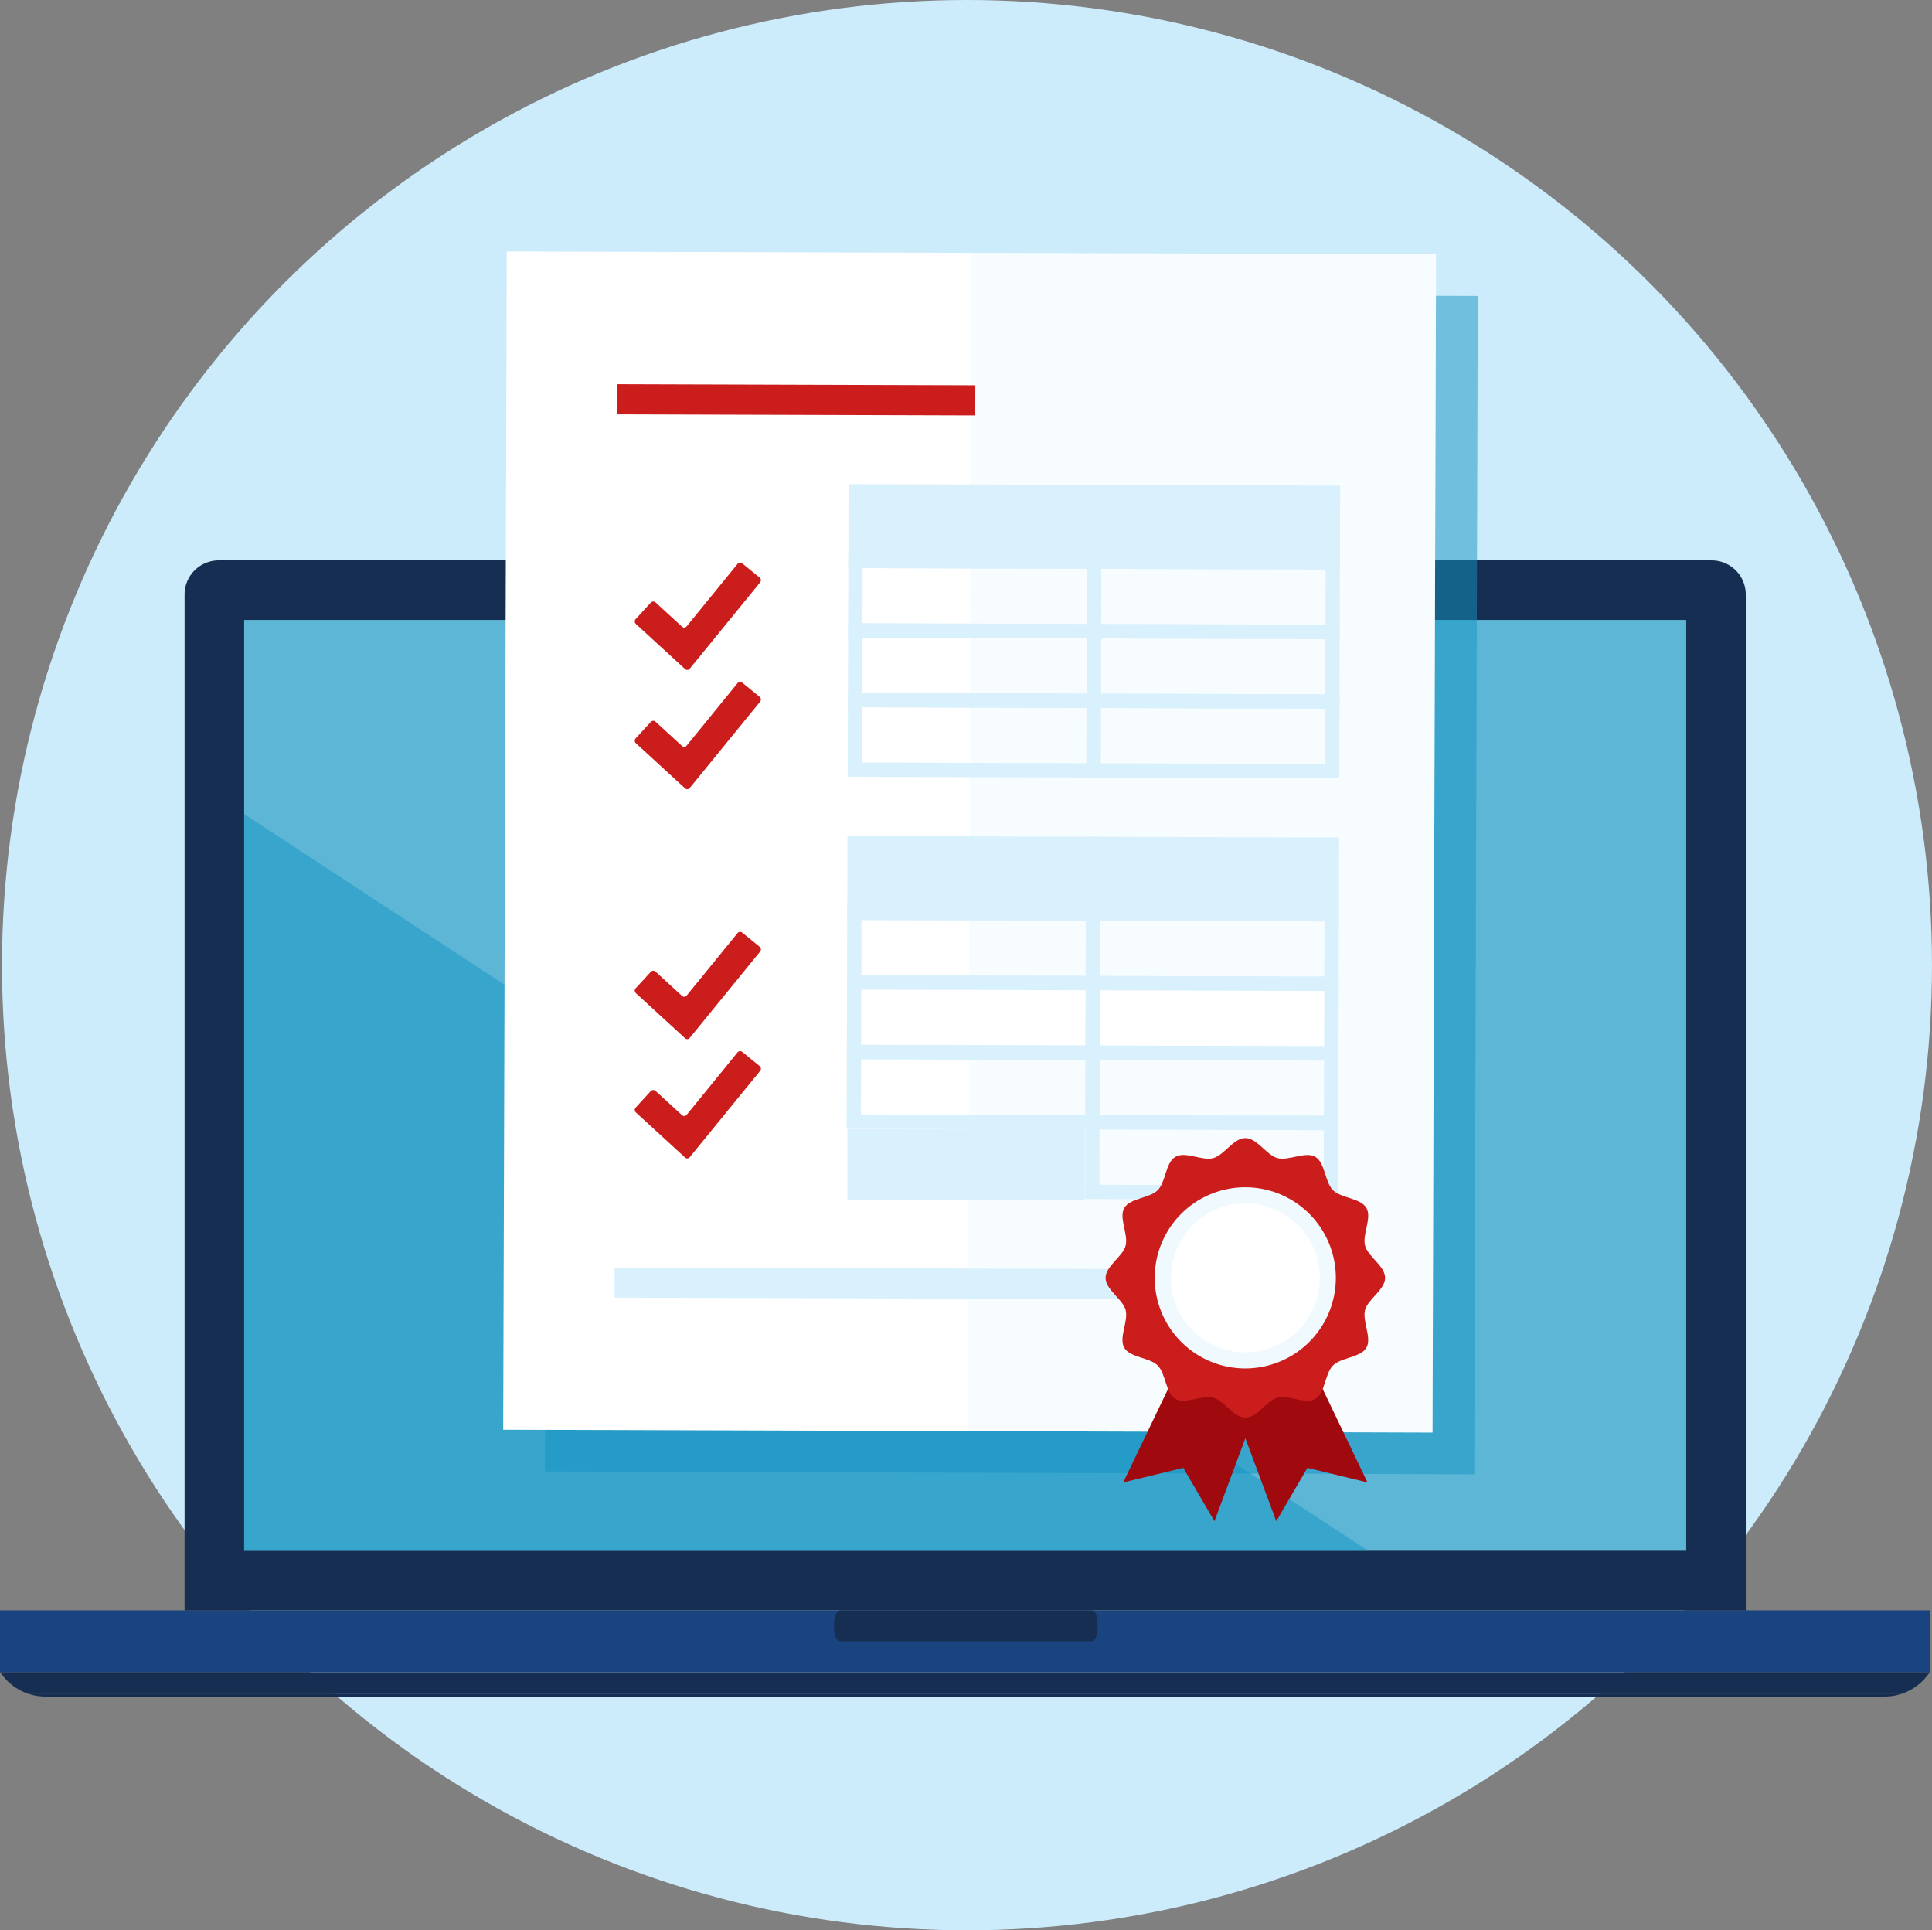 <svg xmlns="http://www.w3.org/2000/svg" width="129.721" height="129.586" viewBox="0 0 129.721 129.586">
  <rect x="0" y="0" width="129.721" height="129.586" fill="#808080" stroke="none"/>
  <g id="Group_3844" data-name="Group 3844" transform="translate(-367.207 -452.251)">
    <g id="Circles">
      <circle id="Ellipse_664" data-name="Ellipse 664" cx="64.793" cy="64.793" r="64.793" transform="translate(367.341 452.251)" fill="#ccecfc"/>
    </g>
    <g id="Icon_Art" data-name="Icon Art">
      <path id="Path_8088" data-name="Path 8088" d="M432.065,560.358H367.207v4.154H496.793v-4.154Z" fill="#1a4480"/>
      <path id="Path_8089" data-name="Path 8089" d="M440.475,560.358H423.638c-.235,0-.426.336-.426.75v.577c0,.414.191.75.426.75h16.837c.235,0,.426-.336.426-.75v-.577C440.9,560.694,440.71,560.358,440.475,560.358Z" fill="#162e51"/>
      <path id="Path_8090" data-name="Path 8090" d="M482.133,489.871H381.9a2.293,2.293,0,0,0-2.3,2.29v68.2H484.424v-68.2A2.291,2.291,0,0,0,482.133,489.871Z" fill="#162e51"/>
      <rect id="Rectangle_2473" data-name="Rectangle 2473" width="96.825" height="62.49" transform="translate(383.6 493.869)" fill="#5eb6d6"/>
      <circle id="Ellipse_665" data-name="Ellipse 665" cx="0.312" cy="0.312" r="0.312" transform="translate(431.689 491.584)" fill="#f4f2f0"/>
      <g id="Group_3811" data-name="Group 3811" opacity="0.5" style="mix-blend-mode: multiply;isolation: isolate">
        <path id="Path_8091" data-name="Path 8091" d="M383.6,556.359h75.474L383.6,506.9Z" fill="#1294c2"/>
      </g>
      <g id="Group_3812" data-name="Group 3812">
        <path id="Path_8092" data-name="Path 8092" d="M496.574,564.786l.219-.274H367.207l.219.274a3.653,3.653,0,0,0,1.643,1.16H494.935A3.641,3.641,0,0,0,496.574,564.786Z" fill="#162e51"/>
        <path id="Path_8093" data-name="Path 8093" d="M369.069,565.946a3.65,3.65,0,0,0,1.2.2H493.74a3.638,3.638,0,0,0,1.2-.2Z" fill="#162e51"/>
      </g>
      <g id="Group_3825" data-name="Group 3825">
        <g id="Group_3813" data-name="Group 3813" opacity="0.5" style="mix-blend-mode: multiply;isolation: isolate">
          <rect id="Rectangle_2474" data-name="Rectangle 2474" width="79.103" height="62.398" transform="translate(403.794 551.034) rotate(-89.827)" fill="#1294c2"/>
          <rect id="Rectangle_2475" data-name="Rectangle 2475" width="79.103" height="31.198" transform="translate(434.994 551.128) rotate(-89.827)" fill="#1294c2" opacity="0.2"/>
          <rect id="Rectangle_2476" data-name="Rectangle 2476" width="2.022" height="24.036" transform="translate(411.452 482.866) rotate(-89.827)" fill="#1294c2"/>
          <rect id="Rectangle_2477" data-name="Rectangle 2477" width="2.022" height="48.073" transform="translate(411.273 542.165) rotate(-89.827)" fill="#1294c2"/>
          <path id="Path_8094" data-name="Path 8094" d="M426.951,497.858l.018-5.633,16.984.05-.017,5.634Zm.975-4.669-.011,3.711,15.064.044.011-3.71Z" fill="#1294c2"/>
          <path id="Path_8095" data-name="Path 8095" d="M442.976,497.906l.017-5.634,16.984.052-.017,5.633Zm.974-4.67-.011,3.711,15.064.046.011-3.711Z" fill="#1294c2"/>
          <path id="Path_8096" data-name="Path 8096" d="M426.937,502.53l.017-5.633,16.985.05-.017,5.634Zm.975-4.669-.012,3.711,15.065.044.011-3.71Z" fill="#1294c2"/>
          <path id="Path_8097" data-name="Path 8097" d="M442.962,502.578l.017-5.634,16.984.052-.017,5.633Zm.974-4.669-.011,3.71,15.064.046.011-3.711Z" fill="#1294c2"/>
          <path id="Path_8098" data-name="Path 8098" d="M426.923,507.2l.017-5.633,16.985.05-.017,5.634Zm.974-4.669-.011,3.711,15.064.045.012-3.711Z" fill="#1294c2"/>
          <path id="Path_8099" data-name="Path 8099" d="M442.947,507.25l.018-5.634,16.984.052-.017,5.633Zm.975-4.669-.011,3.71,15.064.046.011-3.711Z" fill="#1294c2"/>
          <path id="Path_8100" data-name="Path 8100" d="M426.88,521.482l.017-5.634,16.985.052-.018,5.633Zm.974-4.669-.011,3.711,15.064.045.011-3.711Z" fill="#1294c2"/>
          <path id="Path_8101" data-name="Path 8101" d="M442.9,521.531l.017-5.634,16.985.051-.017,5.634Zm.975-4.67-.012,3.711,15.064.046.011-3.711Z" fill="#1294c2"/>
          <rect id="Rectangle_2478" data-name="Rectangle 2478" width="4.672" height="16.024" transform="translate(427.347 525.675) rotate(-89.827)" fill="#1294c2"/>
          <path id="Path_8102" data-name="Path 8102" d="M426.866,526.154l.017-5.633,16.984.051-.017,5.634Zm.974-4.669-.011,3.711,15.064.045.011-3.71Z" fill="#1294c2"/>
          <rect id="Rectangle_2479" data-name="Rectangle 2479" width="4.672" height="16.024" transform="translate(443.372 525.724) rotate(-89.827)" fill="#1294c2"/>
          <path id="Path_8103" data-name="Path 8103" d="M442.89,526.2l.017-5.634,16.985.052-.017,5.633Zm.974-4.67-.011,3.711,15.064.046.011-3.711Z" fill="#1294c2"/>
          <path id="Path_8104" data-name="Path 8104" d="M426.852,530.826l.017-5.633,16.984.051-.017,5.634Zm.974-4.669-.011,3.711,15.064.045.011-3.71Z" fill="#1294c2"/>
          <path id="Path_8105" data-name="Path 8105" d="M442.876,530.875l.017-5.634,16.985.052-.018,5.633Zm.974-4.669-.011,3.71,15.064.046.011-3.711Z" fill="#1294c2"/>
          <path id="Path_8106" data-name="Path 8106" d="M442.862,535.547l.017-5.634,16.984.052-.017,5.633Zm.974-4.715-.011,3.756,15.064.046.011-3.711Z" fill="#1294c2"/>
          <rect id="Rectangle_2480" data-name="Rectangle 2480" width="4.672" height="16.024" transform="translate(427.447 492.706) rotate(-89.827)" fill="#1294c2"/>
          <path id="Path_8107" data-name="Path 8107" d="M426.966,493.186l.017-5.634,16.984.051-.017,5.633Zm.974-4.669-.011,3.71,15.064.045.011-3.711Z" fill="#1294c2"/>
          <rect id="Rectangle_2481" data-name="Rectangle 2481" width="4.672" height="16.024" transform="translate(443.471 492.755) rotate(-89.827)" fill="#1294c2"/>
          <path id="Path_8108" data-name="Path 8108" d="M442.99,493.234l.017-5.634,16.984.051-.017,5.634Zm.974-4.67-.011,3.711,15.064.046.011-3.711Z" fill="#1294c2"/>
          <path id="Path_8109" data-name="Path 8109" d="M426.911,530.832V535.6h15.932l.014-4.766Z" fill="#1294c2"/>
          <rect id="Rectangle_2482" data-name="Rectangle 2482" width="4.672" height="16.024" transform="translate(427.376 516.331) rotate(-89.827)" fill="#1294c2"/>
          <path id="Path_8110" data-name="Path 8110" d="M426.894,516.81l.017-5.634,16.985.052-.017,5.633Zm.975-4.669-.012,3.71,15.064.046.011-3.711Z" fill="#1294c2"/>
          <rect id="Rectangle_2483" data-name="Rectangle 2483" width="4.672" height="16.024" transform="translate(443.4 516.379) rotate(-89.827)" fill="#1294c2"/>
          <path id="Path_8111" data-name="Path 8111" d="M442.918,516.858l.017-5.633,16.985.051-.017,5.634Zm.975-4.669-.011,3.711,15.063.046.012-3.711Z" fill="#1294c2"/>
        </g>
        <g id="Group_3824" data-name="Group 3824">
          <g id="Group_3823" data-name="Group 3823">
            <rect id="Rectangle_2484" data-name="Rectangle 2484" width="79.103" height="62.398" transform="translate(400.993 548.233) rotate(-89.827)" fill="#fff"/>
            <rect id="Rectangle_2485" data-name="Rectangle 2485" width="79.103" height="31.198" transform="translate(432.193 548.327) rotate(-89.827)" fill="#d9f1fd" opacity="0.2"/>
            <g id="Group_3814" data-name="Group 3814">
              <rect id="Rectangle_2486" data-name="Rectangle 2486" width="2.022" height="24.036" transform="translate(408.652 480.065) rotate(-89.827)" fill="#cc1d1d"/>
            </g>
            <g id="Group_3815" data-name="Group 3815">
              <rect id="Rectangle_2487" data-name="Rectangle 2487" width="2.022" height="48.073" transform="translate(408.472 539.364) rotate(-89.827)" fill="#d9f1fd"/>
            </g>
            <path id="Path_8112" data-name="Path 8112" d="M424.151,495.057l.017-5.633,16.984.05-.017,5.634Zm.974-4.669-.011,3.711,15.064.044.011-3.71Z" fill="#d9f1fd"/>
            <path id="Path_8113" data-name="Path 8113" d="M440.175,495.105l.017-5.634,16.984.052-.017,5.633Zm.974-4.669-.011,3.71,15.064.046.011-3.711Z" fill="#d9f1fd"/>
            <path id="Path_8114" data-name="Path 8114" d="M424.136,499.729l.018-5.633,16.984.05-.017,5.634Zm.975-4.669-.012,3.711,15.065.045.011-3.711Z" fill="#d9f1fd"/>
            <path id="Path_8115" data-name="Path 8115" d="M440.161,499.777l.017-5.634,16.984.052-.017,5.633Zm.974-4.669-.011,3.71,15.064.046.011-3.711Z" fill="#d9f1fd"/>
            <path id="Path_8116" data-name="Path 8116" d="M424.122,504.4l.017-5.633,16.985.05-.017,5.634Zm.974-4.669-.011,3.711,15.065.045.011-3.711Z" fill="#d9f1fd"/>
            <path id="Path_8117" data-name="Path 8117" d="M440.147,504.449l.017-5.633,16.984.051-.017,5.633Zm.974-4.669-.011,3.711,15.064.045.011-3.711Z" fill="#d9f1fd"/>
            <path id="Path_8118" data-name="Path 8118" d="M424.079,518.681l.017-5.633,16.985.051-.017,5.634Zm.975-4.669-.012,3.711,15.064.045.011-3.711Z" fill="#d9f1fd"/>
            <path id="Path_8119" data-name="Path 8119" d="M440.1,518.73l.017-5.634,16.985.051-.017,5.634Zm.975-4.67-.011,3.711,15.063.046.011-3.711Z" fill="#d9f1fd"/>
            <g id="Group_3816" data-name="Group 3816">
              <rect id="Rectangle_2488" data-name="Rectangle 2488" width="4.672" height="16.024" transform="translate(424.547 522.874) rotate(-89.827)" fill="#fff"/>
              <path id="Path_8120" data-name="Path 8120" d="M424.065,523.353l.017-5.633,16.985.051-.018,5.634Zm.974-4.669-.011,3.711,15.064.045.011-3.71Z" fill="#d9f1fd"/>
            </g>
            <g id="Group_3817" data-name="Group 3817">
              <rect id="Rectangle_2489" data-name="Rectangle 2489" width="4.672" height="16.024" transform="translate(440.571 522.923) rotate(-89.827)" fill="#fff"/>
              <path id="Path_8121" data-name="Path 8121" d="M440.089,523.4l.017-5.634,16.985.052-.017,5.633Zm.975-4.669-.012,3.71,15.064.046.011-3.711Z" fill="#d9f1fd"/>
            </g>
            <path id="Path_8122" data-name="Path 8122" d="M424.051,528.025l.017-5.633,16.984.051-.017,5.634Zm.974-4.669-.011,3.711,15.064.046.011-3.711Z" fill="#d9f1fd"/>
            <path id="Path_8123" data-name="Path 8123" d="M440.075,528.074l.017-5.634,16.985.052-.017,5.633Zm.974-4.669-.011,3.71,15.064.046.011-3.711Z" fill="#d9f1fd"/>
            <path id="Path_8124" data-name="Path 8124" d="M440.061,532.746l.017-5.633,16.985.051-.018,5.633Zm.974-4.715-.011,3.757,15.064.045.011-3.711Z" fill="#d9f1fd"/>
            <g id="Group_3818" data-name="Group 3818">
              <rect id="Rectangle_2490" data-name="Rectangle 2490" width="4.672" height="16.024" transform="translate(424.646 489.905) rotate(-89.827)" fill="#d9f1fd"/>
              <path id="Path_8125" data-name="Path 8125" d="M424.165,490.385l.017-5.633,16.984.05-.017,5.634Zm.974-4.669-.011,3.711,15.064.044.011-3.71Z" fill="#d9f1fd"/>
            </g>
            <g id="Group_3819" data-name="Group 3819">
              <rect id="Rectangle_2491" data-name="Rectangle 2491" width="4.672" height="16.024" transform="translate(440.67 489.954) rotate(-89.827)" fill="#d9f1fd"/>
              <path id="Path_8126" data-name="Path 8126" d="M440.189,490.433l.017-5.634,16.985.052-.018,5.633Zm.974-4.67-.011,3.711,15.064.046.011-3.711Z" fill="#d9f1fd"/>
            </g>
            <g id="Group_3820" data-name="Group 3820">
              <path id="Path_8127" data-name="Path 8127" d="M424.11,528.031V532.8h15.933l.013-4.766Z" fill="#d9f1fd"/>
            </g>
            <g id="Group_3821" data-name="Group 3821">
              <rect id="Rectangle_2492" data-name="Rectangle 2492" width="4.672" height="16.024" transform="translate(424.575 513.53) rotate(-89.827)" fill="#d9f1fd"/>
              <path id="Path_8128" data-name="Path 8128" d="M424.093,514.009l.017-5.634,16.985.052-.017,5.633Zm.975-4.669-.011,3.71,15.063.046.011-3.711Z" fill="#d9f1fd"/>
            </g>
            <g id="Group_3822" data-name="Group 3822">
              <rect id="Rectangle_2493" data-name="Rectangle 2493" width="4.672" height="16.024" transform="translate(440.599 513.578) rotate(-89.827)" fill="#d9f1fd"/>
              <path id="Path_8129" data-name="Path 8129" d="M440.117,514.057l.017-5.633,16.985.051-.017,5.634Zm.975-4.669-.011,3.711,15.063.046.012-3.711Z" fill="#d9f1fd"/>
            </g>
          </g>
        </g>
      </g>
      <path id="Path_8130" data-name="Path 8130" d="M409.9,494.137a.229.229,0,0,1-.014-.322l1.017-1.107a.227.227,0,0,1,.321-.014L413,494.323a.212.212,0,0,0,.311-.022l3.416-4.192a.228.228,0,0,1,.32-.033l1.166.95a.228.228,0,0,1,.033.32l-4.729,5.8a.213.213,0,0,1-.311.023Z" fill="#cc1d1d"/>
      <path id="Path_8131" data-name="Path 8131" d="M409.9,502.143a.227.227,0,0,1-.014-.321l1.017-1.108a.228.228,0,0,1,.321-.014L413,502.33a.213.213,0,0,0,.311-.023l3.416-4.192a.228.228,0,0,1,.32-.033l1.166.95a.229.229,0,0,1,.033.321l-4.729,5.8a.212.212,0,0,1-.311.022Z" fill="#cc1d1d"/>
      <path id="Path_8132" data-name="Path 8132" d="M409.9,518.923a.229.229,0,0,1-.014-.322l1.017-1.108a.227.227,0,0,1,.321-.013L413,519.109a.213.213,0,0,0,.311-.023l3.416-4.192a.227.227,0,0,1,.32-.032l1.166.95a.228.228,0,0,1,.033.32l-4.729,5.8a.212.212,0,0,1-.311.022Z" fill="#cc1d1d"/>
      <path id="Path_8133" data-name="Path 8133" d="M409.9,526.929a.229.229,0,0,1-.014-.322L410.9,525.5a.227.227,0,0,1,.321-.014L413,527.115a.212.212,0,0,0,.311-.022l3.416-4.193a.228.228,0,0,1,.32-.032l1.166.95a.228.228,0,0,1,.033.32l-4.729,5.8a.213.213,0,0,1-.311.023Z" fill="#cc1d1d"/>
      <g id="Group_3828" data-name="Group 3828">
        <g id="Group_3826" data-name="Group 3826">
          <path id="Path_8134" data-name="Path 8134" d="M448.748,554.376l-2.092-3.585-4.033.979,5.427-11.307,5.081,2.161Z" fill="#a00a0f"/>
          <path id="Path_8135" data-name="Path 8135" d="M452.9,554.376l2.092-3.585,4.033.979L453.6,540.463l-5.081,2.161Z" fill="#a00a0f"/>
        </g>
        <path id="Path_8136" data-name="Path 8136" d="M460.207,538.036c0,.793-1.148,1.424-1.344,2.155-.2.756.471,1.876.088,2.538s-1.7.646-2.244,1.191-.519,1.855-1.191,2.243-1.781-.29-2.538-.087c-.731.2-1.362,1.343-2.154,1.343s-1.424-1.148-2.155-1.343c-.756-.2-1.876.47-2.538.087s-.646-1.7-1.191-2.243-1.855-.52-2.244-1.191.29-1.782.088-2.538c-.2-.731-1.344-1.362-1.344-2.155s1.149-1.424,1.344-2.155c.2-.756-.471-1.876-.088-2.538s1.7-.646,2.244-1.191.519-1.855,1.191-2.243,1.782.29,2.538.088c.731-.2,1.362-1.344,2.155-1.344s1.423,1.148,2.154,1.344c.757.2,1.876-.471,2.539-.088s.646,1.7,1.191,2.243,1.854.52,2.243,1.191-.29,1.782-.088,2.538C459.059,536.612,460.207,537.244,460.207,538.036Z" fill="#cc1d1d"/>
        <g id="Group_3827" data-name="Group 3827">
          <path id="Path_8137" data-name="Path 8137" d="M456.9,538.037a6.081,6.081,0,1,1-6.082-6.082,6.082,6.082,0,0,1,6.082,6.082" fill="#eff9fe"/>
          <path id="Path_8138" data-name="Path 8138" d="M455.826,538.037a5,5,0,1,1-5-5,5,5,0,0,1,5,5" fill="#fff"/>
        </g>
      </g>
    </g>
  </g>
</svg>
